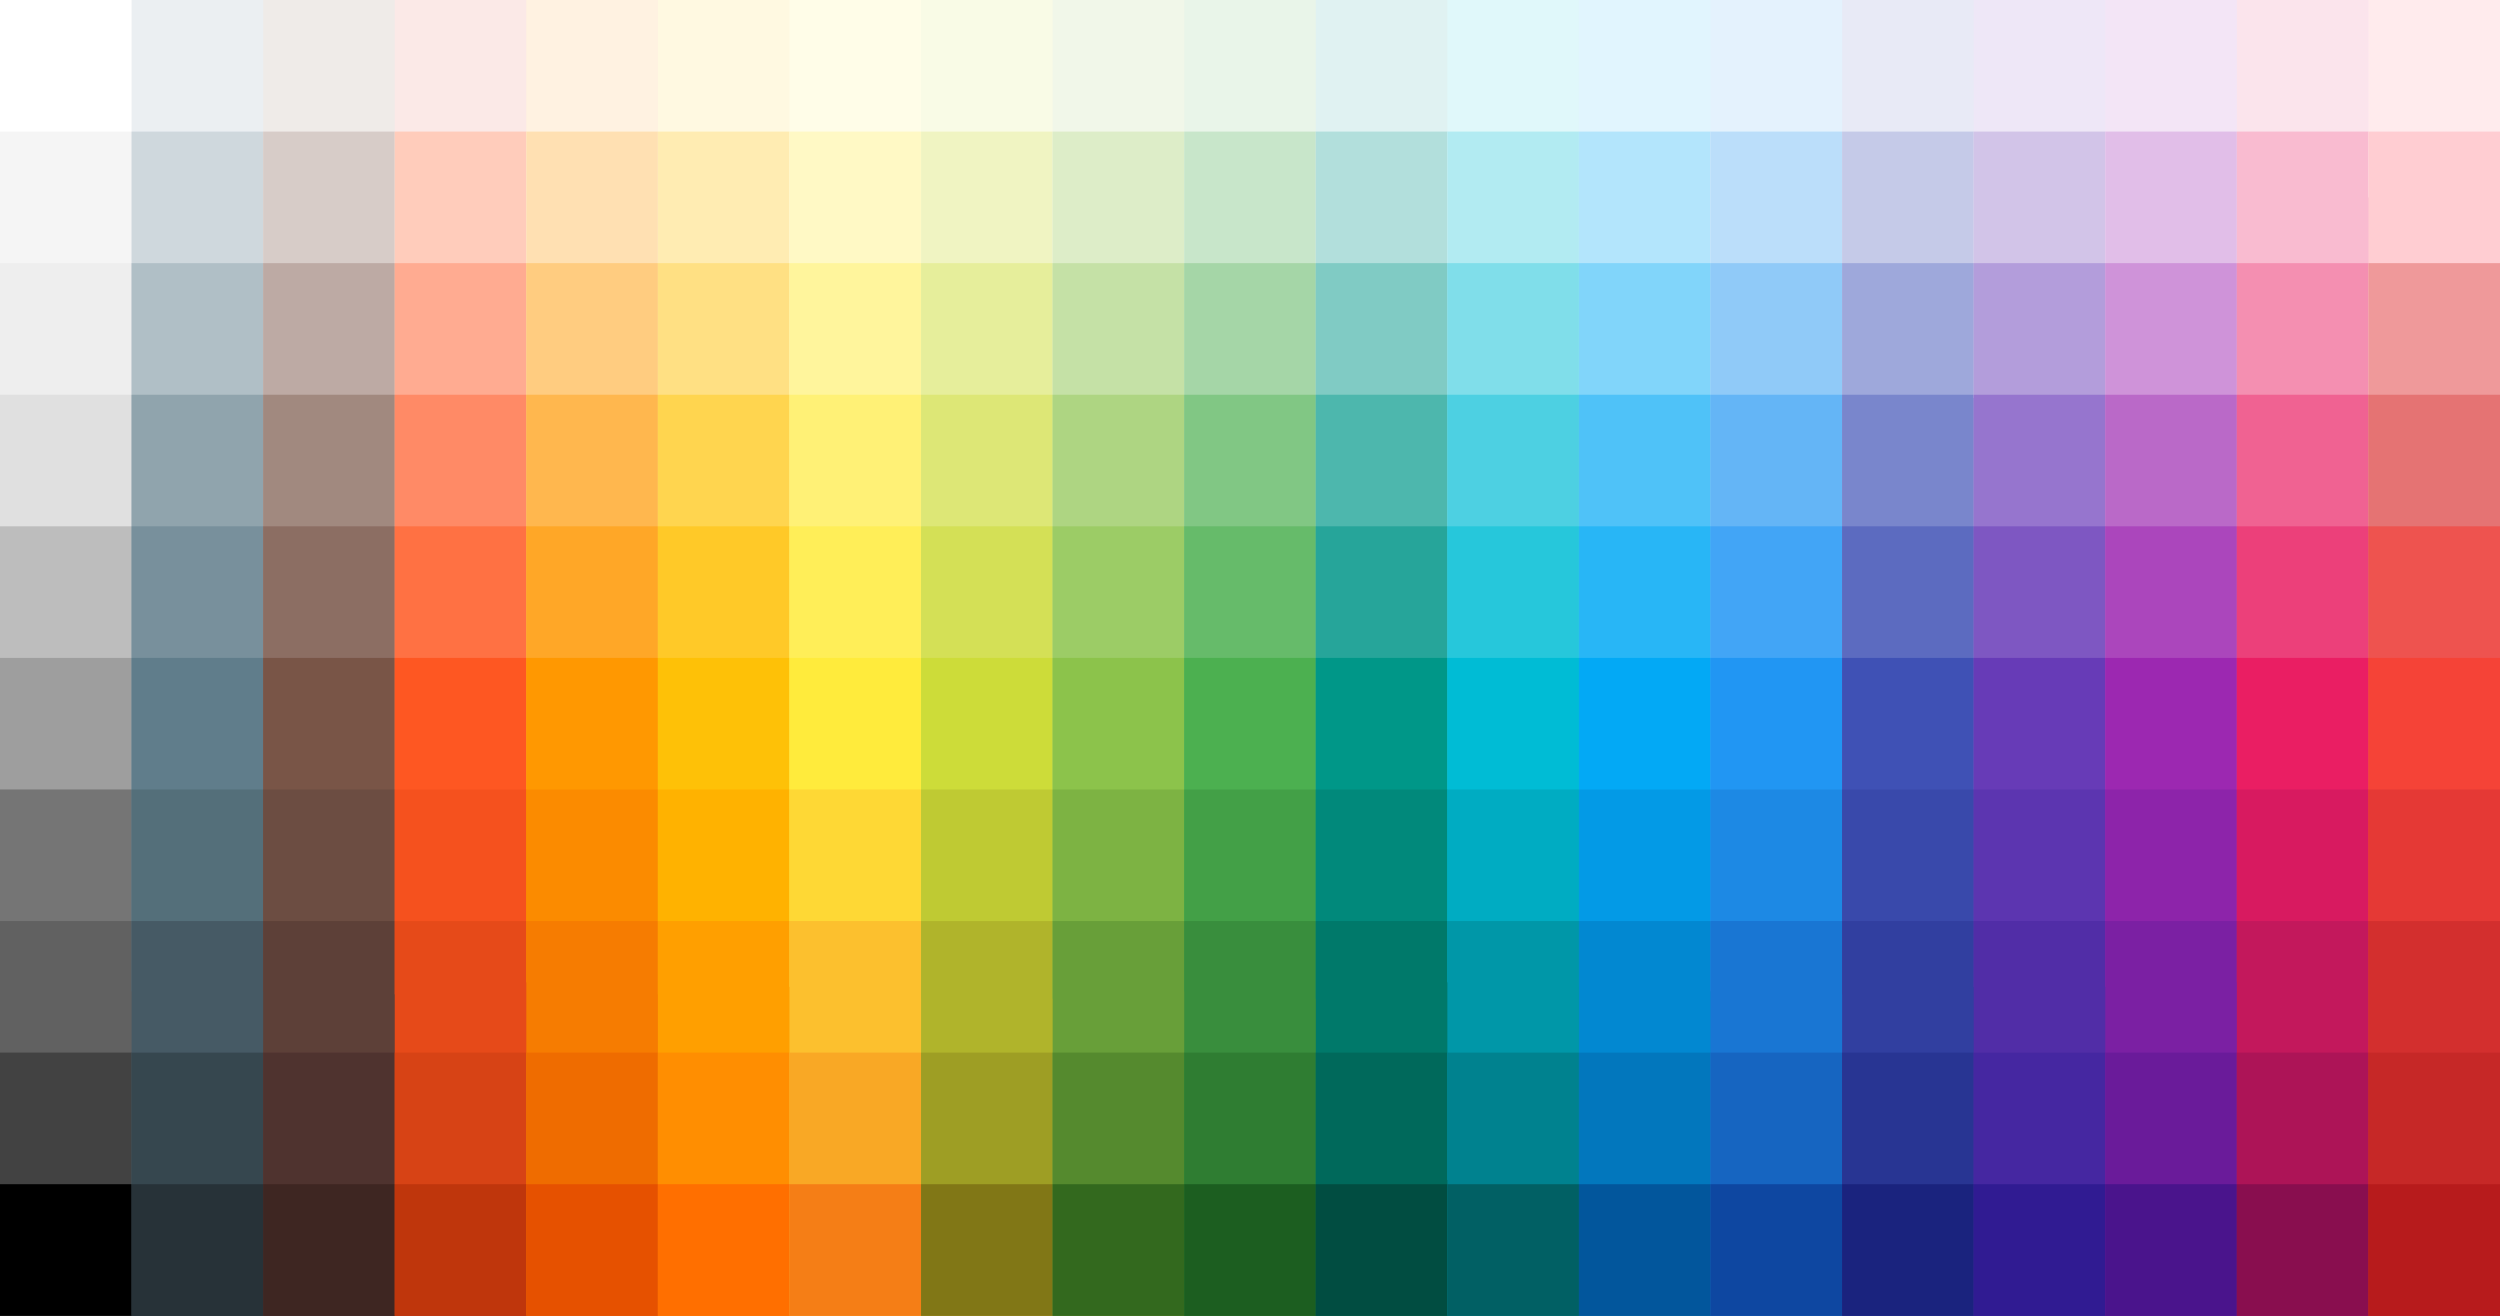 <?xml version="1.0" encoding="utf-8"?>
<!-- Generator: Adobe Illustrator 15.0.0, SVG Export Plug-In . SVG Version: 6.00 Build 0)  -->
<!DOCTYPE svg PUBLIC "-//W3C//DTD SVG 1.1//EN" "http://www.w3.org/Graphics/SVG/1.1/DTD/svg11.dtd">
<svg version="1.1" id="Calque_1" xmlns:x="http://ns.adobe.com/Extensibility/1.0/" xmlns:i="http://ns.adobe.com/AdobeIllustrator/10.0/" xmlns:graph="http://ns.adobe.com/Graphs/1.0/"
	 xmlns="http://www.w3.org/2000/svg" xmlns:xlink="http://www.w3.org/1999/xlink" x="0px" y="0px" width="209px" height="110px"
	 viewBox="0 0 209 110" enable-background="new 0 0 209 110" xml:space="preserve">
<rect x="0" y="0" width="209" height="110" fill="#333333" stroke="none"/>
<rect fill="#FFFFFF" width="22" height="22"/>
<rect y="11" fill="#F5F5F5" width="22" height="22"/>
<rect y="22" fill="#EEEEEE" width="22" height="22"/>
<rect y="33" fill="#E0E0E0" width="22" height="22"/>
<rect y="44" fill="#BDBDBD" width="22" height="22"/>
<rect y="55" fill="#9E9E9E" width="22" height="22"/>
<rect y="66" fill="#757575" width="16.5" height="16.875"/>
<rect y="77" fill="#616161" width="22" height="22"/>
<rect y="88" fill="#424242" width="22" height="22"/>
<rect y="99" width="22" height="11"/>
<rect x="11" fill="#EBEFF2" width="22" height="22"/>
<rect x="11" y="11" fill="#CFD8DD" width="22" height="22"/>
<rect x="11" y="22" fill="#B0BFC6" width="22" height="22"/>
<rect x="11" y="33" fill="#90A4AD" width="22" height="22"/>
<rect x="11" y="44" fill="#78909C" width="22" height="22"/>
<rect x="11" y="55" fill="#607D8B" width="22" height="22"/>
<rect x="11" y="66" fill="#546F7A" width="16.75" height="16.875"/>
<rect x="11" y="77" fill="#465A65" width="22" height="22"/>
<rect x="11" y="88" fill="#36474F" width="22" height="22"/>
<rect x="11" y="99" fill="#273238" width="22" height="11"/>
<rect x="22" fill="#EFEBE8" width="22" height="22"/>
<rect x="22" y="11" fill="#D7CCC8" width="22" height="22"/>
<rect x="22" y="22" fill="#BDAAA4" width="22" height="22"/>
<rect x="22" y="33" fill="#A1897F" width="22" height="22"/>
<rect x="22" y="44" fill="#8C6E63" width="22" height="22"/>
<rect x="22" y="55" fill="#795547" width="22" height="22"/>
<rect x="22" y="66" fill="#6C4D42" width="16.625" height="16.875"/>
<rect x="22" y="77" fill="#5D4038" width="22" height="22"/>
<rect x="22" y="88" fill="#4F332F" width="22" height="22"/>
<rect x="22" y="99" fill="#3E2622" width="22" height="11"/>
<rect x="33" fill="#FBE9E7" width="22" height="22"/>
<rect x="33" y="11" fill="#FFCCBB" width="22" height="22"/>
<rect x="33" y="22" fill="#FFAB91" width="22" height="22"/>
<rect x="33" y="33" fill="#FF8A66" width="22" height="22"/>
<rect x="33" y="44" fill="#FF7143" width="22" height="22"/>
<rect x="33" y="55" fill="#FE5722" width="22" height="22"/>
<rect x="33" y="66" fill="#F5511E" width="16.875" height="17.125"/>
<rect x="33" y="77" fill="#E64A19" width="22" height="22"/>
<rect x="33" y="88" fill="#D74315" width="22" height="22"/>
<rect x="33" y="99" fill="#BF360C" width="22" height="11"/>
<rect x="44" fill="#FFF2E1" width="22" height="22"/>
<rect x="44" y="11" fill="#FFE0B2" width="22" height="22"/>
<rect x="44" y="22" fill="#FFCC80" width="22" height="22"/>
<rect x="44" y="33" fill="#FFB74E" width="22" height="22"/>
<rect x="44" y="44" fill="#FFA727" width="22" height="22"/>
<rect x="44" y="55" fill="#FF9801" width="22" height="22"/>
<rect x="44" y="66" fill="#FB8B00" width="16.5" height="16.125"/>
<rect x="44" y="77" fill="#F67C01" width="22" height="22"/>
<rect x="44" y="88" fill="#EF6C00" width="22" height="22"/>
<rect x="44" y="99" fill="#E65100" width="22" height="11"/>
<rect x="55" fill="#FFF9E1" width="22" height="22"/>
<rect x="55" y="11" fill="#FFECB2" width="22" height="22"/>
<rect x="55" y="22" fill="#FFE083" width="22" height="22"/>
<rect x="55" y="33" fill="#FFD54F" width="22" height="22"/>
<rect x="55" y="44" fill="#FFC928" width="22" height="22"/>
<rect x="55" y="55" fill="#FEC107" width="22" height="22"/>
<rect x="55" y="66" fill="#FFB200" width="16.875" height="17.125"/>
<rect x="55" y="77" fill="#FF9F00" width="22" height="22"/>
<rect x="55" y="88" fill="#FF8E01" width="22" height="22"/>
<rect x="55" y="99" fill="#FF6F00" width="22" height="11"/>
<rect x="66" fill="#FFFDE8" width="22" height="22"/>
<rect x="66" y="11" fill="#FFF9C5" width="22" height="22"/>
<rect x="66" y="22" fill="#FFF59C" width="22" height="22"/>
<rect x="66" y="33" fill="#FFF176" width="22" height="22"/>
<rect x="66" y="44" fill="#FFEE58" width="22" height="22"/>
<rect x="66" y="55" fill="#FFEB3C" width="22" height="22"/>
<rect x="66" y="66" fill="#FED835" width="16.75" height="16.5"/>
<rect x="66" y="77" fill="#FCC02E" width="22" height="22"/>
<rect x="66" y="88" fill="#F9A825" width="22" height="22"/>
<rect x="66" y="99" fill="#F57E16" width="22" height="11"/>
<rect x="77" fill="#F9FBE6" width="22" height="22"/>
<rect x="77" y="11" fill="#F0F4C2" width="22" height="22"/>
<rect x="77" y="22" fill="#E6EE9B" width="22" height="22"/>
<rect x="77" y="33" fill="#DDE776" width="22" height="22"/>
<rect x="77" y="44" fill="#D4E056" width="22" height="22"/>
<rect x="77" y="55" fill="#CDDC39" width="22" height="22"/>
<rect x="77" y="66" fill="#BFCA33" width="17.125" height="17.5"/>
<rect x="77" y="77" fill="#B0B42B" width="22" height="22"/>
<rect x="77" y="88" fill="#9E9E24" width="22" height="22"/>
<rect x="77" y="99" fill="#817716" width="22" height="11"/>
<rect x="88" fill="#F1F7E9" width="22" height="22"/>
<rect x="88" y="11" fill="#DDEDC8" width="22" height="22"/>
<rect x="88" y="22" fill="#C5E1A6" width="22" height="22"/>
<rect x="88" y="33" fill="#AED582" width="22" height="22"/>
<rect x="88" y="44" fill="#9CCC66" width="22" height="22"/>
<rect x="88" y="55" fill="#8CC34B" width="22" height="22"/>
<rect x="88" y="66" fill="#7DB343" width="16.5" height="17.5"/>
<rect x="88" y="77" fill="#689F39" width="22" height="22"/>
<rect x="88" y="88" fill="#558A2E" width="22" height="22"/>
<rect x="88" y="99" fill="#33691E" width="22" height="11"/>
<rect x="99" fill="#E9F5E9" width="22" height="22"/>
<rect x="99" y="11" fill="#C8E6CA" width="22" height="22"/>
<rect x="99" y="22" fill="#A5D6A7" width="22" height="22"/>
<rect x="99" y="33" fill="#81C784" width="22" height="22"/>
<rect x="99" y="44" fill="#66BB6A" width="22" height="22"/>
<rect x="99" y="55" fill="#4CB050" width="22" height="22"/>
<rect x="99" y="66" fill="#43A047" width="16.5" height="16.875"/>
<rect x="99" y="77" fill="#398E3D" width="22" height="22"/>
<rect x="99" y="88" fill="#2F7D32" width="22" height="22"/>
<rect x="99" y="99" fill="#1C5E20" width="22" height="11"/>
<rect x="110" fill="#E0F2F2" width="22" height="22"/>
<rect x="110" y="11" fill="#B2DFDC" width="22" height="22"/>
<rect x="110" y="22" fill="#80CBC4" width="22" height="22"/>
<rect x="110" y="33" fill="#4DB7AD" width="22" height="22"/>
<rect x="110" y="44" fill="#26A59A" width="22" height="22"/>
<rect x="110" y="55" fill="#009788" width="22" height="22"/>
<rect x="110" y="66" fill="#01897B" width="17.125" height="17.5"/>
<rect x="110" y="77" fill="#00796A" width="22" height="22"/>
<rect x="110" y="88" fill="#00695B" width="21.629" height="22"/>
<rect x="110" y="99" fill="#014D41" width="21.813" height="11"/>
<rect x="121" fill="#E0F8FA" width="22" height="22"/>
<rect x="121" y="11" fill="#B2EBF2" width="22" height="22"/>
<rect x="121" y="22" fill="#80DEEA" width="22" height="22"/>
<rect x="121" y="33" fill="#4DD0E2" width="22" height="22"/>
<rect x="121" y="44" fill="#26C7DB" width="22" height="22"/>
<rect x="121" y="55" fill="#00BCD5" width="22" height="22"/>
<rect x="121" y="66" fill="#00ACC2" width="16.5" height="16.125"/>
<rect x="121" y="77" fill="#0097A8" width="21.627" height="21.641"/>
<rect x="121" y="88" fill="#00828F" width="22" height="22"/>
<rect x="121" y="99" fill="#016064" width="22" height="11"/>
<rect x="132" fill="#E1F5FE" width="22" height="22"/>
<rect x="132" y="11" fill="#B3E5FC" width="22" height="22"/>
<rect x="132" y="22" fill="#81D5FA" width="22" height="22"/>
<rect x="132" y="33" fill="#4FC2F8" width="22" height="22"/>
<rect x="132" y="44" fill="#28B6F6" width="22" height="22"/>
<rect x="132" y="55" fill="#03A9F5" width="22" height="22"/>
<rect x="132" y="66" fill="#039AE6" width="16.125" height="16.5"/>
<rect x="132" y="77" fill="#0288D1" width="22" height="22"/>
<rect x="132" y="88" fill="#0277BD" width="22" height="22"/>
<rect x="132" y="99" fill="#02569C" width="22" height="11"/>
<rect x="143" fill="#E4F2FD" width="22" height="22"/>
<rect x="143" y="11" fill="#BBDEFA" width="22" height="22"/>
<rect x="143" y="22" fill="#90CAF8" width="22" height="22"/>
<rect x="143" y="33" fill="#64B5F6" width="22" height="22"/>
<rect x="143" y="44" fill="#42A5F6" width="22" height="22"/>
<rect x="143" y="55" fill="#2196F3" width="22" height="22"/>
<rect x="143" y="66" fill="#1D89E4" width="16.875" height="16.875"/>
<rect x="143" y="77" fill="#1976D3" width="22" height="22"/>
<rect x="143" y="88" fill="#1665C1" width="22" height="22"/>
<rect x="143" y="99" fill="#0E47A1" width="22" height="11"/>
<rect x="154" fill="#E8EAF6" width="22" height="22"/>
<rect x="154" y="11" fill="#C5CAE8" width="22" height="22"/>
<rect x="154" y="22" fill="#9EA8DB" width="22" height="22"/>
<rect x="154" y="33" fill="#7986CC" width="22" height="22"/>
<rect x="154" y="44" fill="#5C6BC0" width="22" height="22"/>
<rect x="154" y="55" fill="#3F51B5" width="22" height="22"/>
<rect x="154" y="66" fill="#3949AB" width="16.125" height="17.125"/>
<rect x="154" y="77" fill="#313FA0" width="22" height="22"/>
<rect x="154" y="88" fill="#283593" width="22" height="22"/>
<rect x="154" y="99" fill="#1A237E" width="21.803" height="11"/>
<rect x="165" fill="#EEE7F7" width="22" height="22"/>
<rect x="165" y="11" fill="#D2C4E8" width="21.701" height="22.262"/>
<rect x="165" y="22" fill="#B39DDB" width="22" height="22"/>
<rect x="165" y="33" fill="#9675CE" width="22" height="22"/>
<rect x="165" y="44" fill="#7E57C2" width="22" height="22"/>
<rect x="165" y="55" fill="#673BB7" width="22" height="22"/>
<rect x="165" y="66" fill="#5C35B0" width="16.5" height="16.5"/>
<rect x="165" y="77" fill="#512DA7" width="21.605" height="22"/>
<rect x="165" y="88" fill="#4527A1" width="22" height="22"/>
<rect x="165" y="99" fill="#301B92" width="21.605" height="11"/>
<rect x="176" fill="#F3E5F6" width="22" height="22"/>
<rect x="176" y="11" fill="#E1BEE8" width="22" height="22"/>
<rect x="176" y="22" fill="#CF93D9" width="22" height="22"/>
<rect x="176" y="33" fill="#BA69C8" width="22" height="22"/>
<rect x="176" y="44" fill="#AB46BC" width="22" height="22"/>
<rect x="176" y="55" fill="#9C28B1" width="22" height="22"/>
<rect x="176" y="66" fill="#8D24AA" width="16.5" height="16.5"/>
<rect x="176" y="77" fill="#7B20A3" width="22" height="22"/>
<rect x="176" y="88" fill="#6A1B9A" width="22" height="22"/>
<rect x="176" y="99" fill="#4A148C" width="22" height="11"/>
<rect x="187" fill="#FBE4EC" width="22" height="22"/>
<rect x="187" y="11" fill="#F9BBD0" width="22" height="22"/>
<rect x="187" y="22" fill="#F48FB1" width="22" height="22"/>
<rect x="187" y="33" fill="#F06292" width="22" height="22"/>
<rect x="187" y="44" fill="#EC407A" width="22" height="22"/>
<rect x="187" y="55" fill="#EA1E63" width="22" height="22"/>
<rect x="187" y="66" fill="#D81A60" width="17.25" height="16.125"/>
<rect x="187" y="77" fill="#C3185C" width="22" height="22"/>
<rect x="187" y="88" fill="#AD1457" width="22" height="22"/>
<rect x="187" y="99" fill="#890E4F" width="22" height="11"/>
<rect x="198" fill="#FFEBED" width="11" height="16.5"/>
<rect x="198" y="11" fill="#FFCDD2" width="11" height="22"/>
<rect x="198" y="22" fill="#EF999A" width="11" height="22"/>
<rect x="198" y="33" fill="#E57373" width="11" height="22"/>
<rect x="198" y="44" fill="#EE534F" width="11" height="22"/>
<rect x="198" y="55" fill="#F54337" width="11" height="22"/>
<rect x="198" y="66" fill="#E53935" width="11" height="22"/>
<rect x="198" y="77" fill="#D32F2E" width="11" height="22"/>
<rect x="198" y="88" fill="#C62827" width="11" height="22"/>
<rect x="198" y="99" fill="#B71B1C" width="11" height="11"/>
</svg>
